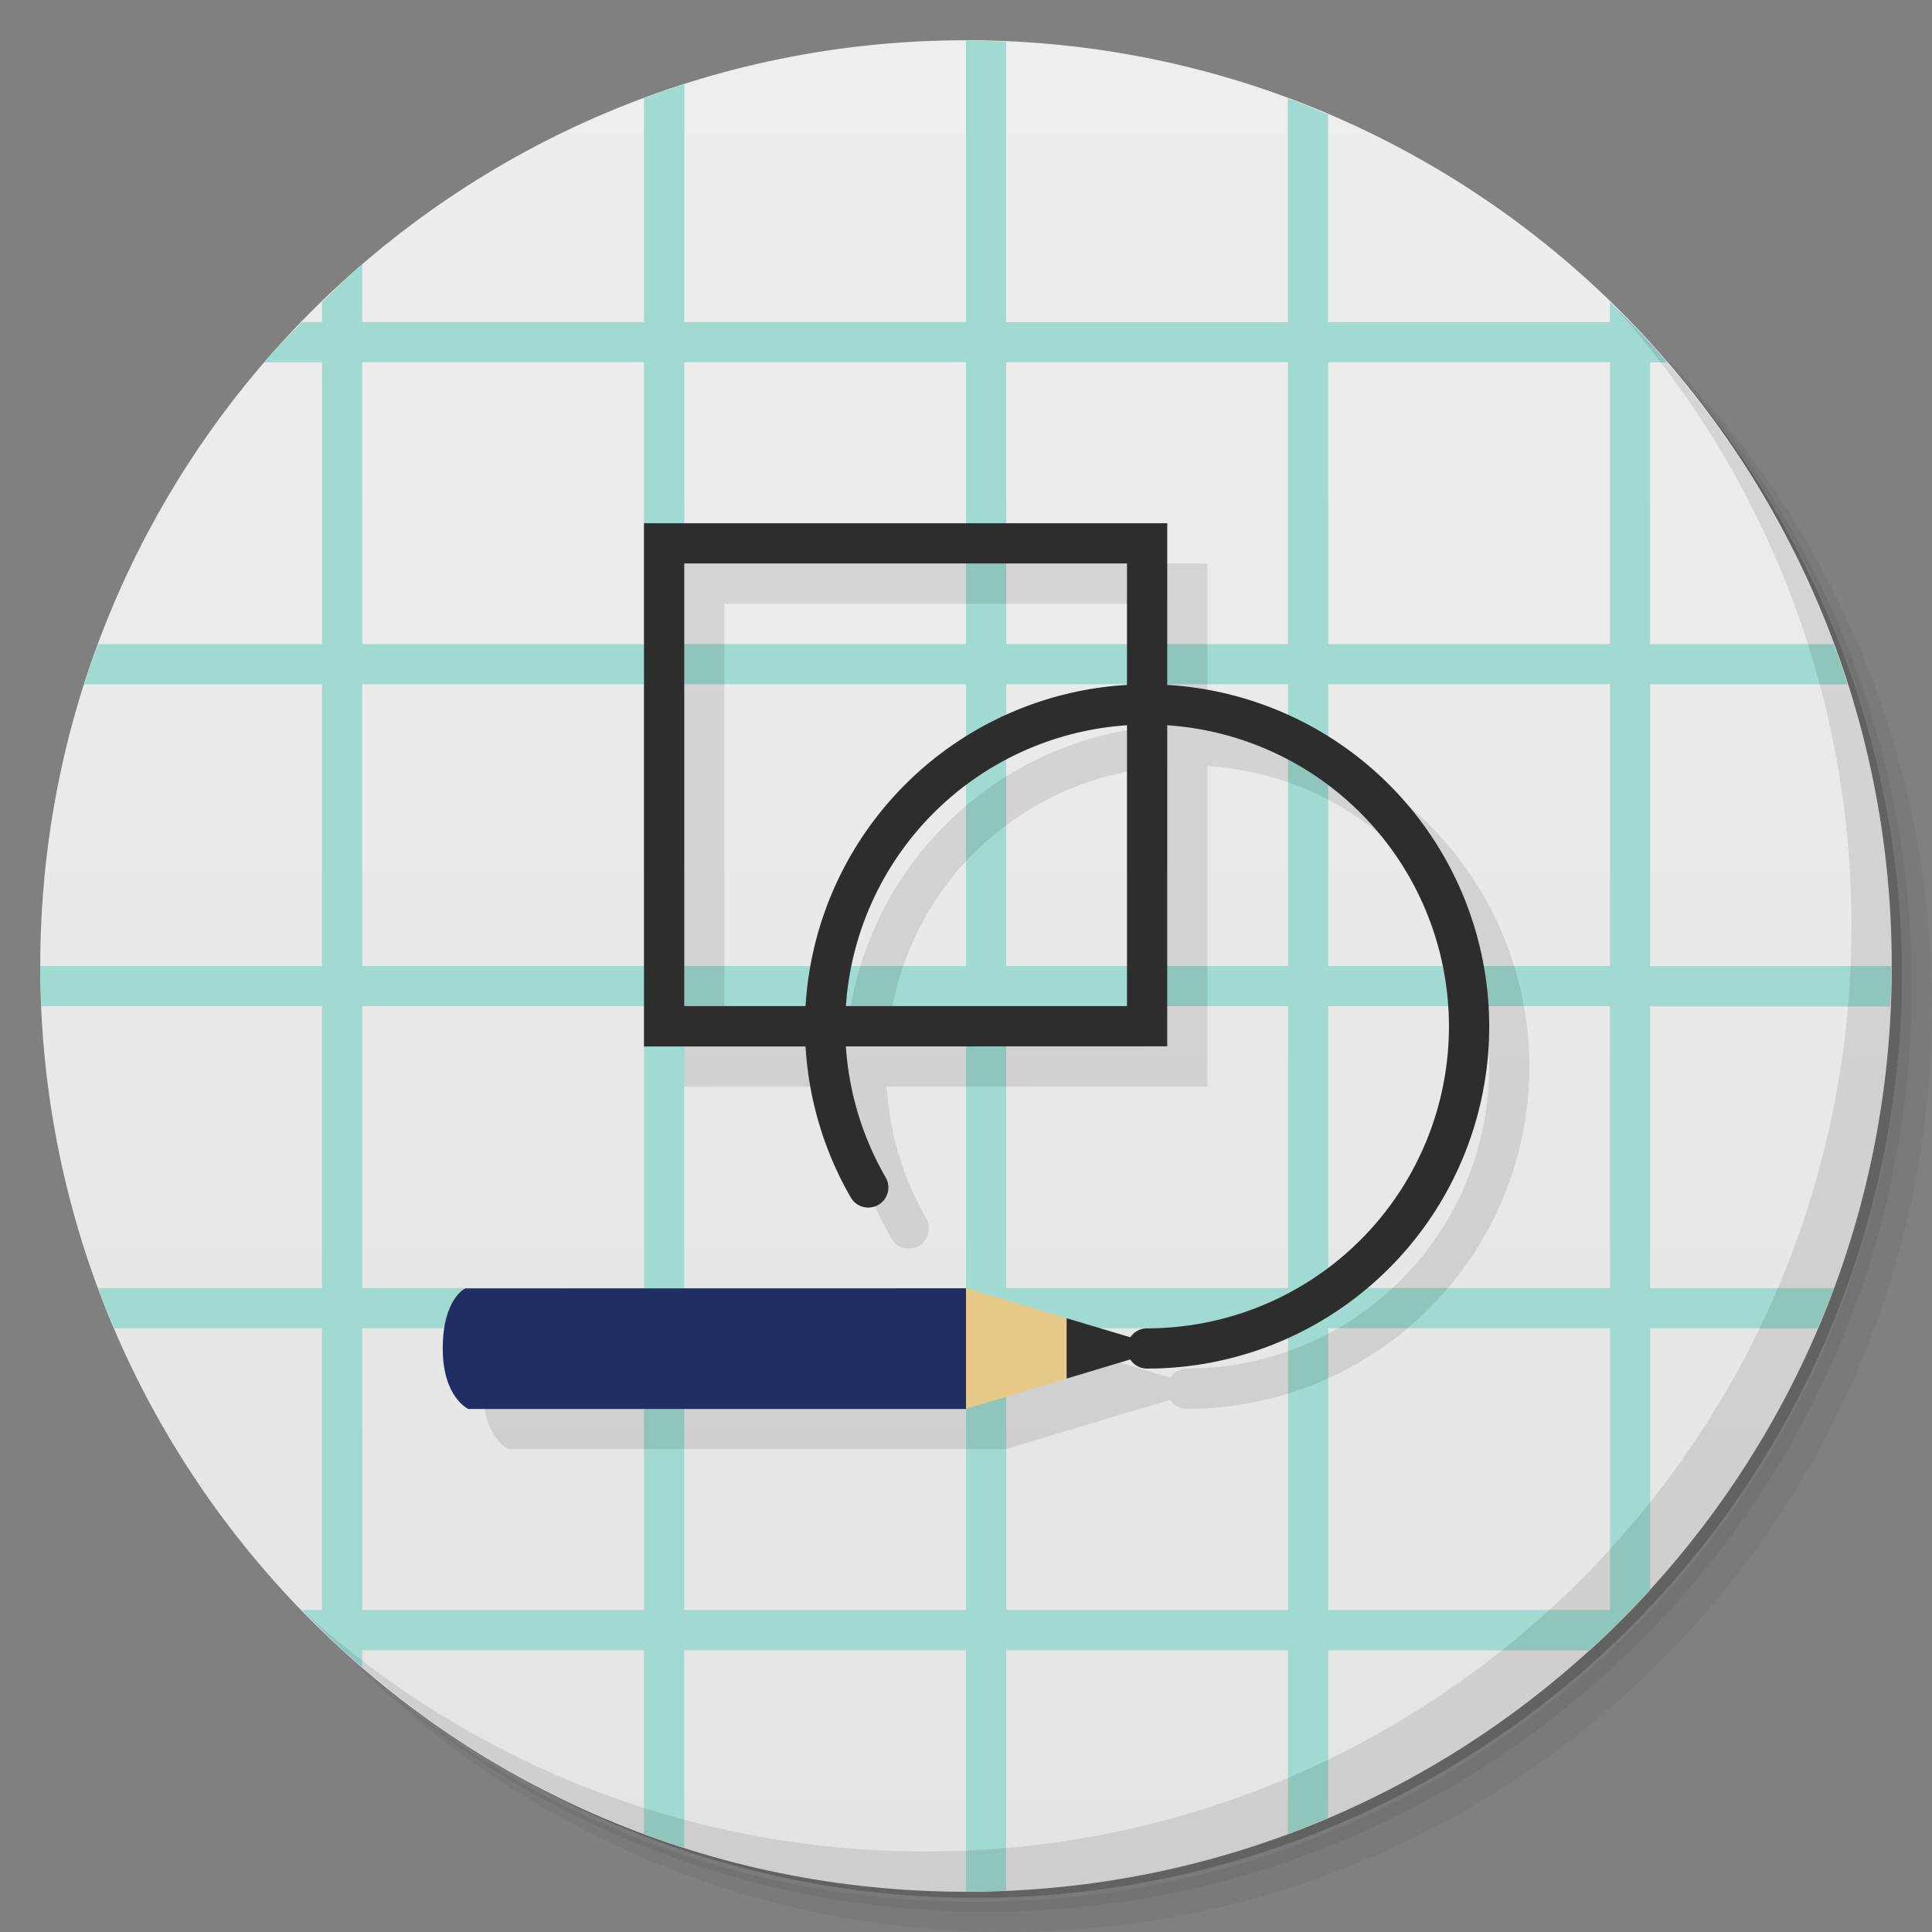 <svg viewBox="0 0 48 48" xmlns="http://www.w3.org/2000/svg">
 <rect x="0" y="0" width="48" height="48" fill="#808080" stroke="none"/>
 <defs>
  <linearGradient id="linearGradient3764" x1="1" x2="47" gradientTransform="matrix(0 -1 1 0 -1.5e-6 48)" gradientUnits="userSpaceOnUse">
   <stop style="stop-color:#e4e4e4" offset="0"/>
   <stop style="stop-color:#eee" offset="1"/>
  </linearGradient>
 </defs>
 <path d="m36.31 5c5.859 4.062 9.688 10.831 9.688 18.5 0 12.426-10.07 22.5-22.5 22.5-7.669 0-14.438-3.828-18.5-9.688 1.037 1.822 2.306 3.499 3.781 4.969 4.085 3.712 9.514 5.969 15.469 5.969 12.703 0 23-10.298 23-23 0-5.954-2.256-11.384-5.969-15.469-1.469-1.475-3.147-2.744-4.969-3.781zm4.969 3.781c3.854 4.113 6.219 9.637 6.219 15.719 0 12.703-10.297 23-23 23-6.081 0-11.606-2.364-15.719-6.219 4.16 4.144 9.883 6.719 16.219 6.719 12.703 0 23-10.298 23-23 0-6.335-2.575-12.06-6.719-16.219z" style="opacity:.05"/>
 <path d="m41.28 8.781c3.712 4.085 5.969 9.514 5.969 15.469 0 12.703-10.297 23-23 23-5.954 0-11.384-2.256-15.469-5.969 4.113 3.854 9.637 6.219 15.719 6.219 12.703 0 23-10.298 23-23 0-6.081-2.364-11.606-6.219-15.719z" style="opacity:.1"/>
 <path d="m31.25 2.375c8.615 3.154 14.75 11.417 14.75 21.13 0 12.426-10.07 22.5-22.5 22.5-9.708 0-17.971-6.135-21.12-14.75a23 23 0 0 0 44.875-7 23 23 0 0 0-16-21.875z" style="opacity:.2"/>
 <path d="m24 1c12.703 0 23 10.297 23 23s-10.297 23-23 23-23-10.297-23-23 10.297-23 23-23z" style="fill:url(#linearGradient3764)"/>
 <path d="m24 1v7h-7v-5.906c-0.337 0.108-0.67 0.221-1 0.344v5.563h-7v-1.438c-0.346 0.298-0.673 0.62-1 0.938v0.5h-0.5c-0.318 0.327-0.64 0.654-0.938 1h1.438v7h-5.563c-0.123 0.33-0.236 0.663-0.344 1h5.906v7h-7c0 0.334 0.017 0.669 0.031 1h6.969v7h-5.563c0.127 0.342 0.264 0.666 0.406 1h5.156v7h-0.5c0.481 0.496 0.976 0.986 1.5 1.438v-0.438h7v4.563c0.33 0.123 0.663 0.236 1 0.344v-4.906h7v6c0.334 0 0.669-0.017 1-0.031v-5.969h7v4.563c0.342-0.127 0.666-0.264 1-0.406v-4.156h6.5c0.522-0.476 1.024-0.978 1.5-1.5v-6.5h4.156c0.142-0.334 0.279-0.658 0.406-1h-4.563v-7h5.969c0.014-0.331 0.031-0.666 0.031-1h-6v-7h4.906c-0.108-0.337-0.221-0.67-0.344-1h-4.563v-7h0.438c-0.451-0.524-0.941-1.019-1.438-1.5v0.5h-7v-5.156c-0.334-0.142-0.658-0.279-1-0.406v5.563h-7v-6.969c-0.331-0.014-0.666-0.031-1-0.031zm-15 8h7v7h-7v-7zm8 0h7v7h-7v-7zm8 0h7v7h-7v-7zm8 0h7v7h-7v-7zm-24 8h7v7h-7v-7zm8 0h7v7h-7v-7zm8 0h7v7h-7v-7zm8 0h7v7h-7v-7zm-24 8h7v7h-7v-7zm8 0h7v7h-7v-7zm8 0h7v7h-7v-7zm8 0h7v7h-7v-7zm-24 8h7v7h-7v-7zm8 0h7v7h-7v-7zm8 0h7v7h-7v-7zm8 0h7v7h-7v-7z" style="fill:#a0dad0"/>
 <path d="m40.03 7.531c3.712 4.084 5.969 9.514 5.969 15.469 0 12.703-10.297 23-23 23-5.954 0-11.384-2.256-15.469-5.969 4.178 4.291 10.01 6.969 16.469 6.969 12.703 0 23-10.298 23-23 0-6.462-2.677-12.291-6.969-16.469z" style="opacity:.1"/>
 <path d="m17 14v12.996 4e-3l4.02-2e-3c0.075 1.291 0.438 2.576 1.117 3.752a0.5 0.5 0 1 0 0.865-0.5c-0.589-1.02-0.898-2.134-0.973-3.252l7.969-2e-3v-7.963c1.117 0.075 2.231 0.382 3.25 0.971 2.942 1.698 4.373 5.156 3.494 8.438-0.879 3.281-3.847 5.559-7.244 5.559a0.5 0.5 0 0 0-0.424 0.225l-4.08-1.221-12.434 2e-3s-0.563 0.243-0.563 1.496c0 1.209 0.633 1.498 0.633 1.498h12.363l4.08-1.223a0.5 0.5 0 0 0 0.424 0.223c3.845 0 7.214-2.587 8.209-6.301 0.249-0.928 0.334-1.869 0.27-2.789-0.194-2.761-1.731-5.33-4.229-6.771-1.174-0.678-2.46-1.042-3.75-1.117v-4.02h-13zm1 1h11v3.02c-2.026 0.12-4 0.961-5.512 2.473-1.51 1.51-2.35 3.481-2.471 5.506h-3.02v-10.996zm11 4.04v6.957h-6.961c0.119-1.764 0.837-3.48 2.156-4.799 1.321-1.321 3.038-2.04 4.805-2.158z" style="fill-opacity:.098"/>
 <path transform="rotate(90)" d="m29.502-21.571a8 8 0 0 1-9.657-1.271 8 8 0 0 1-1.271-9.657 8 8 0 0 1 8.999-3.727 8 8 0 0 1 5.929 7.727" style="fill:none;stroke-linecap:round;stroke:#2d2d2d"/>
 <path d="m11.563 32.01s-0.563 0.243-0.563 1.496c0 1.209 0.633 1.499 0.633 1.499h12.363c0.548-1 0.481-2 0-2.997" style="fill:#202e64"/>
 <path d="m24 35 2.5-0.749c0.252-0.487 0.254-0.82 0-1.499l-2.5-0.749" style="fill:#e7ca87"/>
 <path d="m26.5 34.25 2.5-0.751-2.5-0.748" style="fill:#2d2d2d"/>
 <path d="m16 13v12.996 4e-3l13-4e-3v-12.996m-12 1h11v10.996h-11" style="fill:#2d2d2d"/>
</svg>
